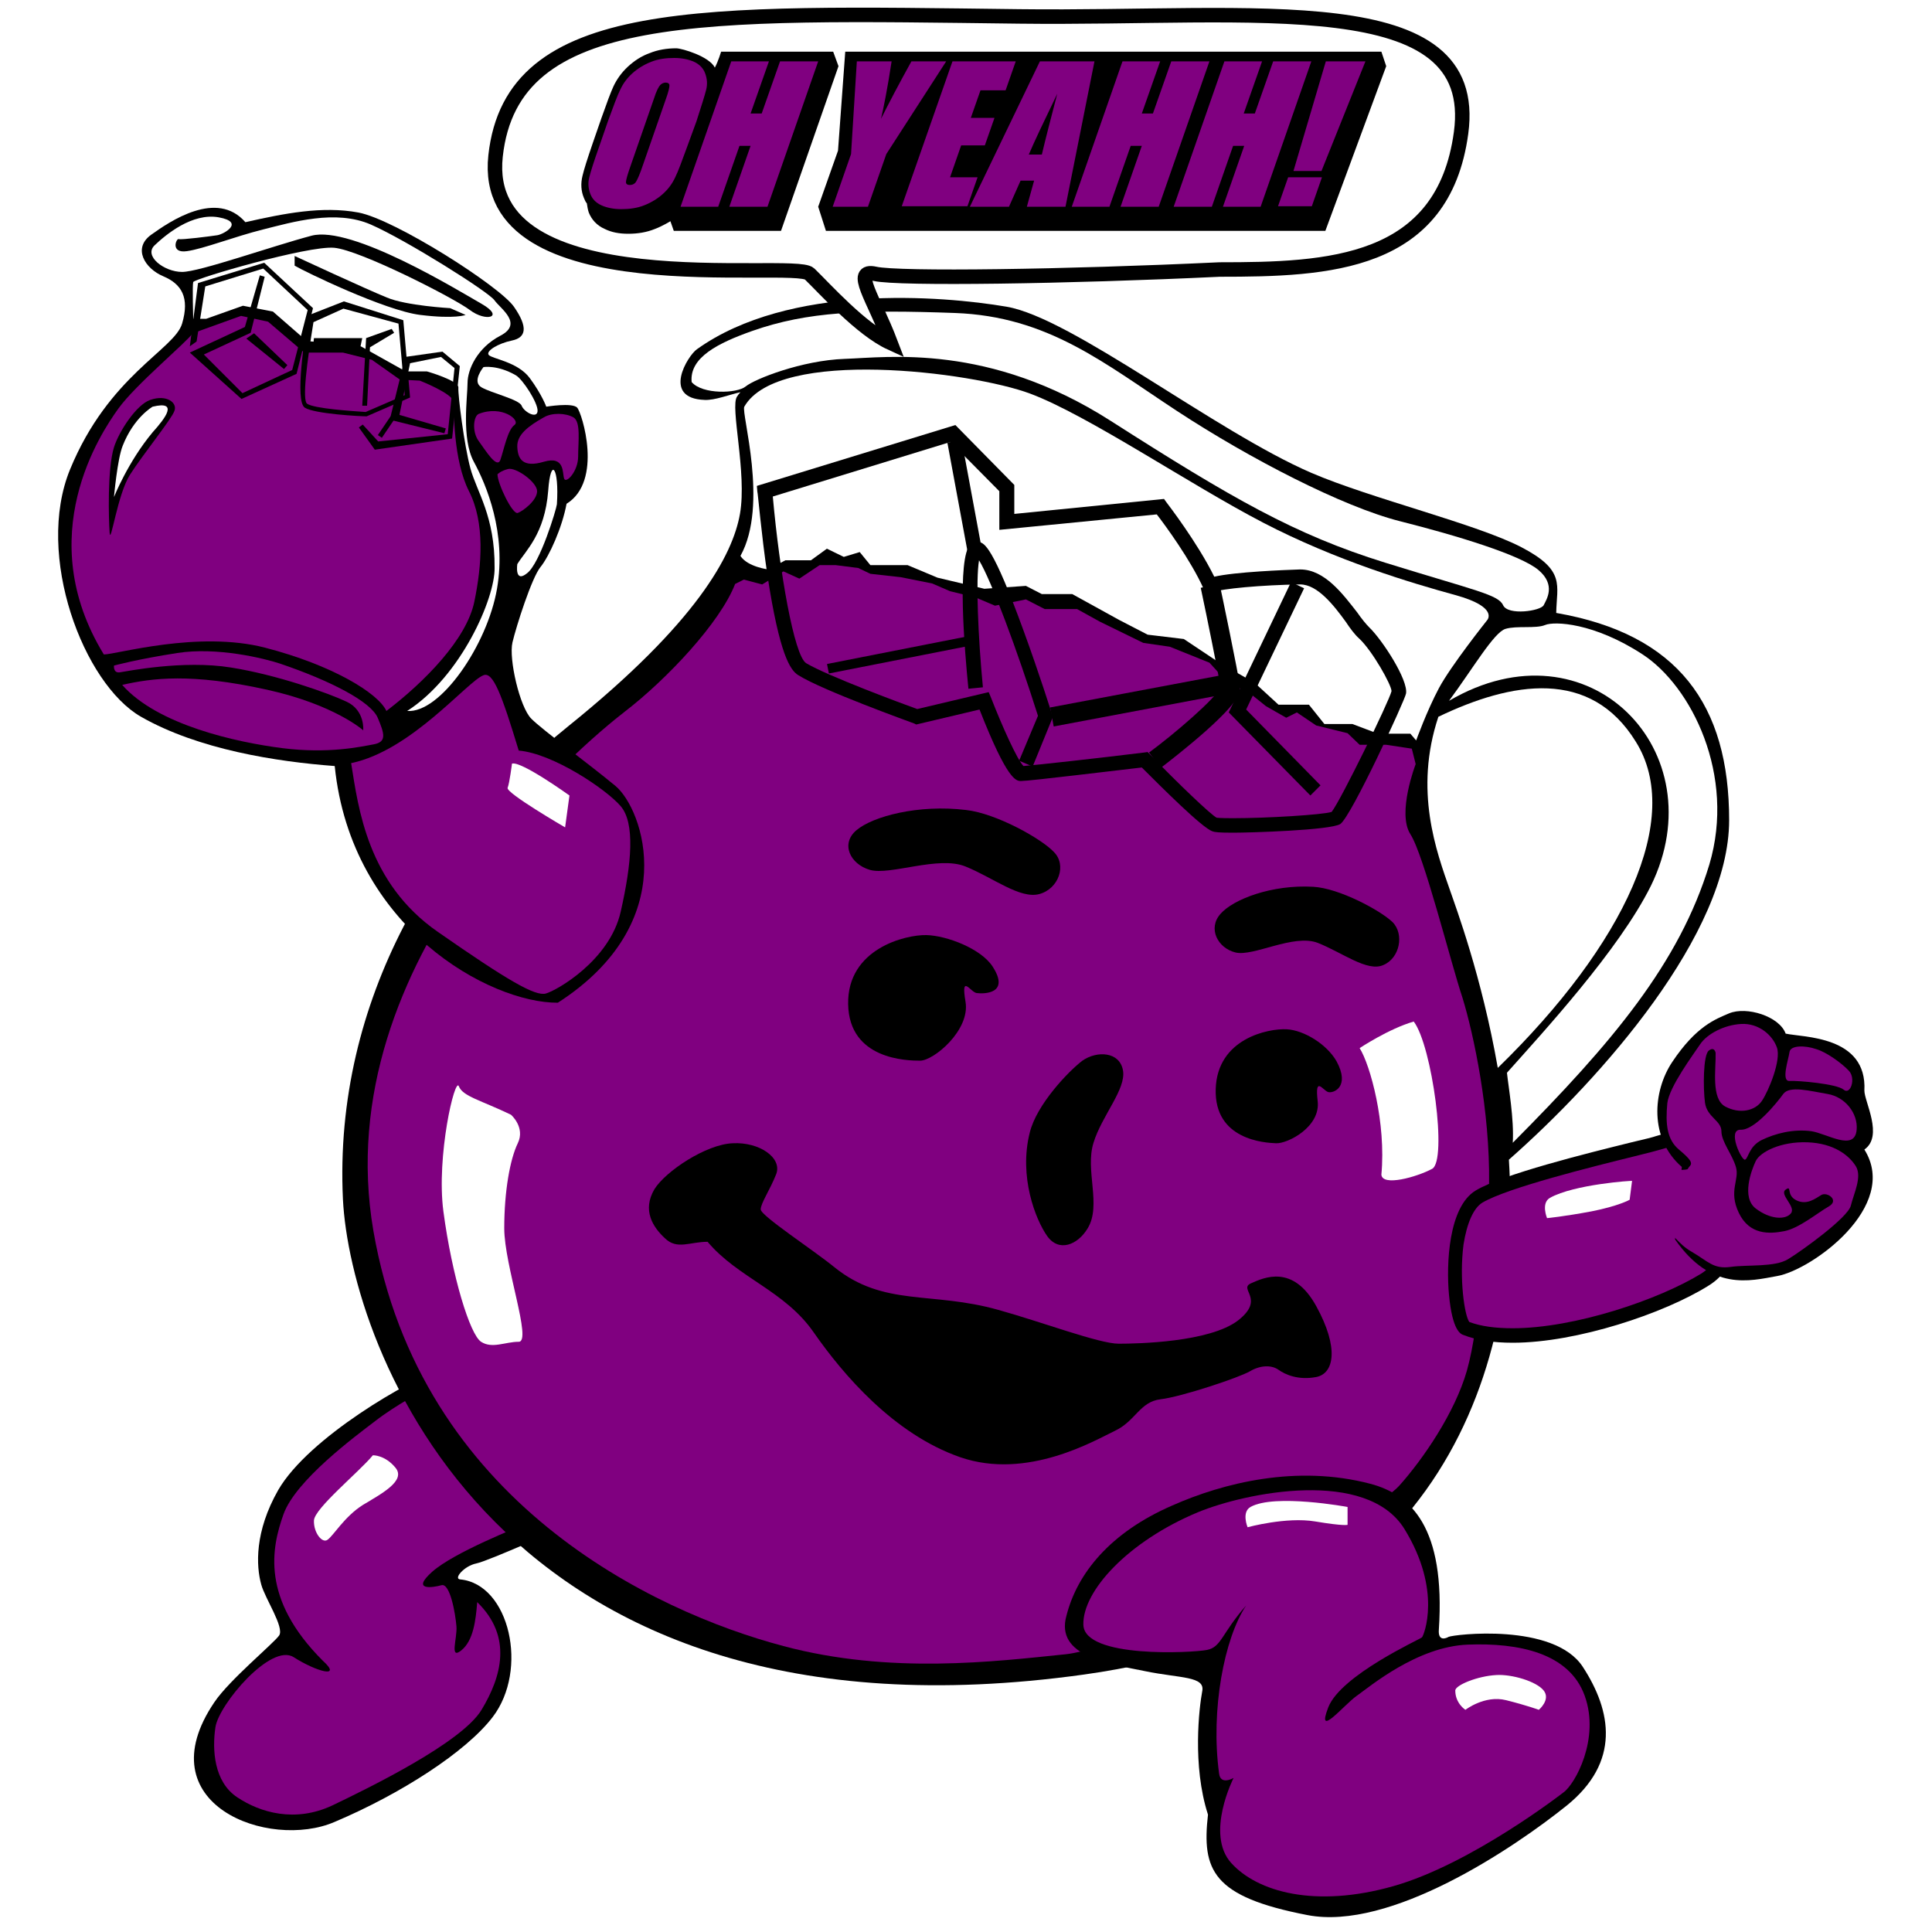 <?xml version="1.0" encoding="utf-8"?>
<!-- Generator: Adobe Illustrator 18.1.1, SVG Export Plug-In . SVG Version: 6.00 Build 0)  -->
<!DOCTYPE svg PUBLIC "-//W3C//DTD SVG 1.1//EN" "http://www.w3.org/Graphics/SVG/1.1/DTD/svg11.dtd">
<svg version="1.1" xmlns="http://www.w3.org/2000/svg" xmlns:xlink="http://www.w3.org/1999/xlink" x="0px" y="0px" width="400px"
	 height="400px" viewBox="0 0 400 400" style="enable-background:new 0 0 400 400;" xml:space="preserve">
	<style>
	  .kool-aid {
	    fill: purple;
	  }
	  .glare {
	    fill: white;
	  }

	  .oh-no {
	  	display: none;
	  }

	  @media (max-width: 360px) {
	  	.kool-aid {
	    	fill: orange;
	  	}
		  .oh-yeah {
		    display: none;
		  }
		  .oh-no {
		    display: block;
		  }
		}
	</style>
	<defs>
		<filter id="f1" x="0" y="0">
		  <feGaussianBlur in="SourceGraphic" stdDeviation="4" />
		</filter>
	 </defs>
<g id="Layer_1" filter="url(#f1)">
	<g id="left-leg">
		<path id="leg-shadow" d="M91.4,283.5c-6.4,2-27.5,14.1-33.8,25c-4.9,8.6-4.6,15.7-3.5,19.6c0.8,2.9,4.8,8.8,3.7,10.5
			c-1.2,1.7-10.3,9.2-13.4,13.8c-14.4,21.2,11.3,30.7,24.9,24.8c13.7-5.8,27.2-14.5,32.7-21.7c7.5-9.8,3.5-27.5-6.7-28.5
			c-1.5-0.1,0.8-2.8,3.3-3.3s18.3-7.6,18.3-7.6L91.4,283.5z"/>
		<path id="leg-color" class="kool-aid" d="M88,287.7c0,0-6.2,3.3-10.3,6.5c-4.2,3.2-16.5,12.3-19,19.3S54,331,66.8,343.8
			c4.2,3.8-1.3,2.3-6-0.7s-15.5,9.8-16.2,14.5s-0.3,11.3,4.5,14.5s12,5.3,19.7,1.7c7.7-3.7,26.8-13,30.9-19.8s6.5-15.1-0.9-22.3
			c-0.3,3.8-0.8,8-3.3,10s-0.8-2.5-1-5s-1.3-9-3.1-8.5c-1.8,0.5-6.4,1.2-1.9-2.8s17.7-9.2,20.3-10.3C112.5,313.8,88,287.7,88,287.7z
			"/>
		<path id="glare_5_" class="glare" d="M77.2,301.3c-2.9,3.5-12.1,11-12.2,13.5s1.7,4.8,2.8,4c1.2-0.8,3.5-4.8,7.3-7.2
			c3.8-2.3,9-5,6.8-7.7S77.2,301.3,77.2,301.3z"/>
	</g>
	<g id="body">
		<path id="body-shadow" d="M358,169.8c0-23.8-10.5-38.5-35.8-42.9c0.1-5.8,2-8.8-7.2-13.6s-31.2-10.1-43.5-15.4
			c-19.9-8.6-49.6-32.1-63.1-34.4s-45.1-4.8-64.1,8.8c-1.9,1.3-7.4,10.2,1.6,10.5c2.1,0.1,5.1-1.1,7.4-1.6c-0.3,0.3-0.5,0.6-0.7,0.9
			c-1.5,2.1,2.1,15.8,0.6,24.3s-8.9,22.5-35.6,44S69,206.8,71,248.3c1.5,29.9,31.3,115.4,153.4,98.4c75.5-10.5,90.6-65.5,88-106.6
			C331.6,223.2,358,193.3,358,169.8z M310.1,221.1c-3.3-18.9-8.7-33.3-9.9-36.8c-2.8-8-7.5-20.6-2.4-35.9
			c15.2-7.3,31.5-10.1,40.9,5.2C348.5,169.3,336.5,195.4,310.1,221.1z"/>
		<path id="body-color" class="kool-aid" d="M152.2,120.9l1.8-0.9l3.8,1l4.4-2.7l3.3,1.5l4.2-2.8h3.3l4.7,0.6l2.5,1.2l6.3,0.7
			l6.5,1.3l3.7,1.6l5.3,1.3l4,1.7l6.4-1.3l3.9,2h6.7l4.7,2.6l9,4.4l5.5,0.8l8.2,3.3l3.3,3.6l5.4,3l3,2.4l4.2,2.4l2.2-1.1l4,2.7
			l6.5,1.6l2.5,2.4h5.5l5.3,0.8l0.8,3.2c0,0-3.9,10.1-1.1,14.5c2.8,4.3,8.3,26.4,10.8,33.9c2.3,7.5,5.7,23.4,5.5,38.5
			c-1.3,12.3-1.8,28.8-4.6,38.7c-2.5,8.7-9,18.2-14,23.8c-5,5.7-54.4,33.4-69.1,34.9s-36.3,4.2-58.4-1.7
			c-26.8-7.1-75.2-29.8-84.9-86c-9.7-56.5,43.4-100.8,52.1-107.5S149.1,128.9,152.2,120.9z"/>
		<path id="rim" class="glare" d="M155.8,68.5c-7.1,2.5-13.1,5.5-12.6,10.6c2.2,2.6,9.4,2.4,11.2,0.9s11.6-5.4,20.5-5.7
			s29.8-3.3,55,12.8s38.2,23.6,56.9,29.4s23.4,6.6,24.4,8.8s7.8,1.2,8.4,0s2.6-4.2-1.1-7.3s-16.8-7.1-28.7-10.1
			c-11.8-3-31-12.9-46.1-22.8s-26.7-19.6-46-20.3S167.2,64.5,155.8,68.5z"/>
		<path id="top" class="glare" d="M154.1,84.2c-0.7,1.3,5.1,20.3-0.8,30.9c1.5,2.3,5.8,2.8,5.8,2.8l3.5-1.9h5.3l3.3-2.4
			l3.5,1.7l3.3-1l2.2,2.7h7.7l6.2,2.6l9.7,2.3l8.6-0.6l3.3,1.7h6.3l9.8,5.4l5.8,3l7.5,0.9l7.2,4.8l7.5,4.3l4.9,4.5h6.3l3.2,4h5.8
			l5.3,2h6.7l1.2,1.4c0,0,2.2-6.1,4.7-10.8s10-14.1,10-14.1s2.5-2.7-6.6-5.2s-24.6-7.1-39.8-15c-15.2-7.9-36.2-22.2-48.2-26.7
			S161.1,71.9,154.1,84.2z"/>
		<g id="ice_1_">
			<path d="M255.4,172.4c-3.1,0-3.9-0.1-4.4-0.3c-2.1-0.7-10.5-9.1-14.6-13.2c-4.5,0.5-23.2,2.8-25,2.8c-1,0-2.8,0-8.6-14.8
				l-13.1,3.1l-0.4-0.2c-0.8-0.3-19.1-6.9-24-10c-1.7-1-3.9-4.3-6.4-20.6c-1.3-8.8-2-17.3-2.1-17.4l-0.1-1.2L197.8,88l12.2,12.4v6
				l31-3.1l0.5,0.7c0.3,0.4,6.4,8.3,9.9,15.4c4.3-1,14.7-1.4,17.7-1.5h0.1c5.1,0,8.9,5.2,11.8,8.9c0.9,1.3,1.8,2.4,2.5,3.1
				c2.7,2.6,8.1,10.9,7.6,13.7c-0.2,1.3-11.3,25.4-13.6,27C275.5,171.9,258.7,172.4,255.4,172.4z M251.9,169.3c0,0,0.6,0.1,3.4,0.1
				c7,0,18.5-0.7,20.4-1.3c1.9-2.4,11.9-22.9,12.4-25c0-1.3-4-8.4-6.7-10.9c-0.9-0.8-1.8-2-2.8-3.5c-2.4-3.3-5.8-7.7-9.4-7.7
				c-7.8,0.1-16.6,0.9-17.9,1.6l-1.4,0.8l-0.7-1.5c-2.7-6-8-13.2-9.7-15.4l-32.6,3.2v-8l-10.1-10.2L160,102.8
				c1.4,15.6,4.4,32.9,6.9,34.5c4.3,2.6,20.2,8.5,23,9.5l14.8-3.5l0.5,1.2c2.3,5.9,5.4,12.8,6.7,14.1c2.6-0.2,16.1-1.7,25-2.8
				l0.7-0.1l0.5,0.5C243.9,162.2,250.7,168.7,251.9,169.3L251.9,169.3z"/>
			<rect x="187.8" y="101.6" transform="matrix(-0.182 -0.983 0.983 -0.182 134.818 318.332)" width="24" height="3"/>
			<rect x="185.7" y="119.8" transform="matrix(-0.193 -0.981 0.981 -0.193 89.927 344.729)" width="2" height="31.1"/>
			<path d="M213.8,158.7l-2.8-1.2l3.9-9.3c-4.3-13.6-9.7-28.1-12.2-32.2c-0.7,4-0.2,15.9,0.8,26.3l-3,0.3c-0.8-8-2.4-27,0.4-29.9
				c0.5-0.5,1.2-0.7,1.8-0.5c1.1,0.3,2.8,0.7,9.3,18.6c3.1,8.5,5.8,17,5.8,17.1l0.2,0.5L213.8,158.7z"/>
			<path d="M240.3,159l-2.4-3.2c5.2-3.8,13.9-11.3,14.8-13.5c-0.4-2.6-2.8-14.5-4.1-20.6l3.9-0.8c0.2,0.8,3.9,18.6,4.2,21.1
				c0.2,1.4-0.2,3.2-7,9.3C246.1,154.5,242,157.7,240.3,159z"/>
			<polygon points="271.3,164.7 254.4,147.5 267.3,120.5 270,121.8 258,146.9 273.4,162.6 			"/>
			<rect x="233.7" y="126.6" transform="matrix(-0.185 -0.983 0.983 -0.185 136.942 403.554)" width="4" height="36.8"/>
		</g>
		<path id="handle" class="glare" d="M300,145.1c4.9-6.6,9.3-14.2,11.7-14.9c2.3-0.7,6.3,0,8.2-0.8
			c1.9-0.8,10.1-0.5,20.2,6.1s19.3,25,13.8,43.5c-6.2,20.4-20.1,36.9-40.7,57.6c0.3-4.9-0.9-11.6-1.2-14.5
			c7.3-8.2,23.2-25.4,29.8-38.7C355.4,155.7,329,128.1,300,145.1z"/>
	</g>
	<g id="face">
		<path id="left-eybow" d="M200,167.7c-9.8-1.2-19.3,1.3-22.7,4.2c-3.3,2.8-1.3,7,2.8,8.2c4.2,1.2,14.2-3,19.8-0.7
			c5.7,2.3,11.3,6.8,15.3,5.7s5.7-6,3-8.7C215.7,173.7,206.3,168.4,200,167.7z"/>
		<path id="right-eybow" d="M271.9,183.6c-8.6-0.5-16.6,2.6-19.2,5.6c-2.7,3-0.6,7.1,3.1,8c3.7,0.9,12-3.9,17-2
			c5.1,2,10.3,6.1,13.6,4.6c3.4-1.4,4.4-6.4,1.9-8.9C285.8,188.5,277.3,183.9,271.9,183.6z"/>
		<path id="left-eye" d="M205.5,200.1c-2.4-3.7-9.5-6.4-13.7-6.5c-4.3-0.1-16.4,2.8-16.2,14.3s12.2,11.7,14.9,11.7
			c2.8,0,10.4-6.3,9.4-12.2s1-2,2.3-1.8C203.7,205.8,209.2,205.8,205.5,200.1z"/>
		<path id="right-eye" d="M276.7,219.7c-2-3.5-6.7-6.4-10.3-6.6c-3.8-0.2-14.4,1.9-14.7,12.4s10.1,11.1,12.5,11.2s9.3-3.4,8.6-8.8
			c-0.6-5.3,1.1-2.1,2.2-1.8S279.6,225,276.7,219.7z"/>
		<path id="node" d="M213.2,234.5c-2.3,9.1,1.2,18,3.6,21.4s6.3,1.9,8.4-1.6c2.9-4.8-0.6-12,1.2-17.7c1.7-5.6,6.8-11.1,6.1-15
			s-5.4-4.1-8.4-2C221.2,221.8,214.6,228.7,213.2,234.5z"/>
		<path id="mouth" class="oh-yeah" d="M206.7,271.2c9,2.5,20.9,7,24.9,7s18.8-0.3,24.7-4.8c5.8-4.5,0-6.5,2.7-7.7s8.7-4,13.5,4.7s3.7,14,0,14.7
			s-6.4-0.5-7.8-1.5s-3.7-1-5.9,0.3c-2.2,1.3-14.2,5.3-18.5,5.8s-5.2,4.5-9.4,6.5s-18.2,10.3-32.1,5.5
			c-13.8-4.8-24.3-17.2-30.3-25.8c-6-8.7-15.7-11.3-22-18.8c-3.7,0-6.3,1.7-8.8-0.7c-2.5-2.3-4.8-5.8-2.2-10.2
			c2.3-3.7,10.7-9.3,16.2-9.5c5.5-0.3,10.3,3,9,6.4c-1.3,3.3-3.2,6-3.2,7.3s10.9,8.4,15.3,12C183,270.6,192.9,267.3,206.7,271.2z"/>

		<ellipse id="mouth--oh-no" class="oh-no" transform="matrix(0.991 0.135 -0.135 0.991 40.747 -25.061)" cx="205" cy="287.7" rx="15.2" ry="22.7"/>
		<path id="glare" class="glare" d="M105.8,230.8c-6.2-3-10-3.8-10.8-5.9c-0.8-2.1-4.7,14.5-3.2,25.9
			c1.8,13.5,5.5,25.5,7.8,27s5,0,7.8,0s-3-15.8-3-23.5s1.2-14.3,2.8-17.6S105.8,230.8,105.8,230.8z"/>
		<path id="glare_1_" class="glare" d="M281.5,217c2.2,3.5,5.5,15.5,4.5,26.2c0.2,2.5,7.3,0.5,10.5-1.2s0-25.5-3.8-30.5
			C287.5,213,281.5,217,281.5,217z"/>
	</g>
	<g id="left-arm">
		<path id="shadow_1_" d="M115.5,207.6c-14,0.1-42.8-15.5-46.2-49c-12-0.9-28.2-3.4-40.1-10.2
			S7.2,115,14.5,97.2c8-19.5,21.6-24.8,23.2-30.2s-0.1-8.2-3.9-9.8s-6.4-5.8-2.5-8.6s13.6-9.4,19.5-2.6c8-1.8,15.9-3.4,23.4-2
			s29.2,15.2,32.2,19.5s2.5,6.4-0.4,7s-5.5,2.2-4.8,3s6,1.4,8.5,4.8s3.4,5.9,3.4,5.9s5.4-0.9,6.4,0.2s5.4,15.2-2.2,19.9
			c-0.9,4.9-3.6,10.9-5.4,13.1s-5,12.2-5.8,15.6s1.5,13.4,3.9,15.8s11.6,9.1,17.4,13.9S141.4,190.9,115.5,207.6z"/>
		<path id="pitcher-body" class="kool-aid" d="M39.9,69c-1.4,2-11.8,10.6-15.4,15.6s-18,26.4-3,50.9c2.6,0,19.5-5,33.4-1.4
			s23.4,9.4,25.1,13.1c8-6.1,16.6-14.9,18.2-22.6s2.2-16.4-1.1-22.9S94,84.9,93.9,83.2s-7-4.4-7-4.4l-4.1-0.2L77,74.5L71,73h-8
			l-7.5-6.4l-5.6-1.2L39.9,69z"/>
		<path id="pitcher-bottom" class="kool-aid" d="M23.6,137.8c0,0,4.7-1.3,13.1-2.6c8.2-1.3,18,1.1,21.3,2.2
			c10.6,3.6,18.8,7.9,20.2,11.2s1.9,5-0.8,5.5s-9.4,2-18.9,0.8s-25.9-4.8-33.2-13.1c6.2-1.4,14.2-2.5,30,1c14,3.1,19.9,8.4,19.9,8.4
			s0.4-4.1-3.4-5.9c-3.8-1.8-14.5-5.6-24-7.1c-9.9-1.6-21.6,0.8-23,1S23.6,137.8,23.6,137.8z"/>
		<path id="arm_1_" class="kool-aid" d="M100.1,139.8c-3.4,1.3-14.9,15.6-27.4,18.2c1.5,9.4,3.4,24.8,17.9,34.9
			s20.2,13.4,22.4,12.8s13.2-6.8,15.5-16.9s3-18.4,0-21.9s-14-10.9-21.1-11.5C103.9,143.9,102.1,139,100.1,139.8z"/>
		<path id="finger_4_" class="kool-aid" d="M103,98.2c0,1.9,3.1,8.4,4.2,8s4-2.6,4-4.5s-4.4-5-6-4.6S103,98.2,103,98.2z"/>
		<path id="finger_3_" class="kool-aid" d="M112.6,86.4c-3.2,1.8-5.6,3.6-5.5,6.1s1.1,4.4,5.5,3.1s3.8,2.4,4.2,3.5
			s2.9-1.5,2.9-4.6s0.6-7.2-1-8.1S114.3,85.4,112.6,86.4z"/>
		<path id="finger_2_" class="kool-aid" d="M99.1,85.7c-1.1,0.5-1.4,3.7,0,5.6s3.8,5.9,4.5,3.9s1.5-6.2,2.9-7.2
			S103.9,83.8,99.1,85.7z"/>
		<path id="glare-shadow" d="M31.1,82.8c-2.9,1-6.5,6.6-7.5,9.8c-1.4,4.5-1.1,15-0.9,17.7s1.6-7.9,4.2-12s8.6-11.5,9.2-13.2
			C36.8,83.4,34.5,81.6,31.1,82.8z"/>
		<path id="glare_9_" class="glare" d="M31.6,84.2c0,0-3.9,2.2-6.2,8.1c-1.1,2.7-1.8,10.6-1.8,10.6s2.9-7.3,8-13.4
			C34.3,86.5,37,82.9,31.6,84.2z"/>
		<path id="glare_8_" class="glare" d="M84.3,147.2c11.2-7.2,18.2-23.4,18.1-29.6c0.1-10.7-3.7-15.8-5-20.6
			c-1.3-4.8-2.6-15.2-2.5-16.7c0.2-1.5-6.5-3.4-6.5-3.4H84l-9.3-5.2l-11.2-1.1l-7-6.1l-6.2-1.2L42.7,66H40c0,0-0.2-6.9,0-7.6
			c0.2-0.7,23.8-7.6,29.2-7.1S94,61.7,97.3,64.2c3.3,2.5,7.3,1.5,2.4-1.3S72.8,46.6,64.5,48.8c-8.3,2.2-23.2,7.5-26.8,7.5
			c-3.7,0-8-3.3-5.7-5.5S39.8,44,45.3,45s1,3.5-0.3,3.7s-7.5,1-8,0.8s-1.8,3,1.7,2.5s9.8-3,15.8-4.5s15-4.2,22.3-1
			s24.5,14,25.6,15.7c1.2,1.7,6,4.8,1.2,7.3s-6.8,7-6.8,9.8s-1.3,11.5,1.3,16.3s6.8,14.7,4.8,26.3S91.2,147.7,84.3,147.2z"/>
		<path id="shadow" d="M61,55c2,1.2,18.7,9.3,26,10.2s9.4,0,9.4,0l-3.2-1.4c0,0-9.1-0.5-13.1-2.2C76.1,60,61,53,61,53V55z"/>
		<g id="ice">
			<polygon points="50,82.6 39.3,73 50.7,67.7 53.8,57 54.8,57.3 51.9,68.9 42.2,73.4 50.2,81.4 60.5,76.6 63.7,64.2 54.5,55.6
				42.5,59.3 40.7,70.7 39.3,71.7 41,58.6 54.7,54.4 64.8,63.8 61.4,77.4 			"/>
			<polygon points="58.8,76.4 51,70.1 52.6,69 59.5,75.6 			"/>
			<path style="fill:none;stroke:#000000;stroke-miterlimit:10;" d="M71.2,62.9"/>
			<path d="M75.9,86.2L75.9,86.2c-1.2,0-10.8-0.5-12.8-1.8c-2.1-1.4,0-14.7,0.7-18.8v-0.3l7.4-2.9l12.3,3.9l1.4,16L75.9,86.2z
				 M64.9,66.7c-1.3,8-2.4,16.2-1.3,16.9c1.5,1,9.2,1.5,12.1,1.7l8.1-3.5L82.5,67l-11.4-3.1L64.9,66.7z"/>
			<polygon points="76,84 75,84 75.8,70 81.1,68.1 81.6,68.9 76.6,71.9 			"/>
			<polygon points="74.6,71.9 64.9,71 65,70 75,70 			"/>
			<polygon points="77.6,93.1 74.3,88.5 75.1,87.9 78.3,91.4 92.7,89.9 94.1,76.2 91.3,73.9 84.9,75.2 82.7,85.9 92.3,88.7 92,89.7
				80.7,86.9 83.9,73.9 91.6,72.8 95.2,75.8 93.6,90.8 			"/>
			<rect x="79.5" y="86.1" transform="matrix(-0.828 -0.561 0.561 -0.828 96.583 206.53)" width="1" height="4.7"/>
		</g>
		<path id="glare_7_" class="glare" d="M100.1,76c0,0-2.5,3-0.4,4.2s7.8,2.5,8.3,3.8s3.2,2.8,3.3,1.1
			c0.1-1.7-3.1-6.6-4.5-7.4C103,75.5,100.1,76,100.1,76z"/>
		<path id="glare_6_" class="glare" d="M107.1,116.8c1.7-2.8,5.7-6.2,6.4-15.2c0.5-7.2,2.3-4.8,1.8,2.8
			c-0.1,1-3.5,12.3-6.2,14.3C106.5,120.8,107.1,116.8,107.1,116.8z"/>
		<path id="glare_10_" class="glare" d="M106,158.1c0,0-0.5,4-0.9,5c-0.5,1,11.9,8.2,11.9,8.2l0.9-6.6
			C117.9,164.7,107.9,157.5,106,158.1z"/>
	</g>
	<animateTransform
		xlink:href="#left-arm"
		attributeName="transform"
		attributeType="XML"
		type="rotate"
		values="0 135 195; 20 135 195; 0 135 195;"
		dur="2s"
		d="left-arm-up"
		repeatCount="indefinite"
		/>
	<g id="right-arm">
		<g id="arm">
			<path id="arm-color" class="kool-aid" d="M303.5,275c12.9,4.9,38.5-3.2,49.5-10s8.8-34.5-9.6-28.4
				c-2.6,0.9-30.1,6.9-37.1,11.1S300.9,274,303.5,275z"/>
			<path id="arm-shadow" d="M313.2,278L313.2,278c-4,0-7.4-0.5-10.2-1.6c-0.6-0.2-2.3-0.9-3-8.3c-0.6-6.4-0.1-18.2,5.5-21.6
				c5.6-3.4,23-7.7,32.3-10c2.6-0.6,4.6-1.1,5.1-1.3c1.9-0.6,3.7-1,5.4-1c5.8,0,10.2,3.7,12,10.1c2.1,7.3,0.2,17.8-6.6,21.9
				C344.6,271.9,326.5,278,313.2,278z M304.2,273.7c2.4,0.9,5.4,1.3,9,1.3l0,0c12.8,0,30.2-5.9,39-11.3c5.3-3.3,7-12.2,5.2-18.6
				c-0.8-3-3.1-7.9-9.1-7.9c-1.4,0-2.9,0.3-4.5,0.8c-0.7,0.2-2.5,0.7-5.4,1.4c-8.5,2.1-26.3,6.5-31.5,9.6c-1.8,1.1-3.2,4.2-3.9,8.7
				C302.1,264.8,303.2,272.3,304.2,273.7z"/>
		</g>
		<path id="hand-shadow" d="M348.2,241.6c-6.8-5.9-6-15.7-2-21.7c5-7.5,9-8.9,11.8-10.1c3.6-1.5,10.4,0.6,11.7,4.2
			c3.6,0.8,16.9,0.4,16.3,11.8c0,2.3,4,9.4,0,12.2c7.4,11.8-11,25-18.1,26.2c-5.6,1-13.6,3.2-21.1-7.6"/>
		<path id="hand" class="kool-aid" d="M355.2,218c0.1,3.2-1,9.5,2,11.1s6.2,0.9,7.6-1.2s4-8.4,3.1-11s-3.8-5.1-7.4-4.9
			s-7.1,2.1-8.5,4.2s-6.4,8.8-6.8,12.2c-0.4,4.3-0.1,7.5,2.4,9.6s2.9,2.8,2.2,3.5s0.4,0.6-2.9,0.8s-2.6-2.9-3.4-2.2
			s-2.2,13.9,0.6,14.6s2.9,2.6,6.2,4.5s4.4,3.6,8,3.1s9.1,0.1,11.9-1.6s12.4-8.6,13-11.1s2.4-6,1-8.2s-4.5-4.7-10-4.9
			s-9.8,2-10.7,3.9s-3,7.5,0,9.8s6.2,2.4,7.3,1s-2.5-3.9-1.1-4.9s0,1.1,2.2,2.2s4-0.4,5.2-1.1s3.8,1.1,1.5,2.4s-6.1,4.5-9.2,5.1
			s-7.2,0.8-9.4-3.8s0.2-6.8-0.6-9.5s-3-5.2-3-7.4s-3-2.9-3.4-5.9s-0.4-9.9,0.8-10.8S355.2,218,355.2,218z"/>
		<path id="finger_1_" class="kool-aid" d="M384.4,233.9c0.3-3.4-2.4-6.8-6-7.4s-7.9-1.8-9.2,0s-5.9,7.5-8.8,7.4
			s0.2,6.5,0.9,6.2s0.8-2.8,3.5-4.1s6.4-2.3,10.2-1.8C378.3,234.7,384,238.5,384.4,233.9z"/>
		<path id="finger" class="kool-aid" d="M370.5,217.8c-0.2,1.5-1.8,6.1,0,6s9.8,0.6,11.2,1.8s2.6-2.3,1.1-3.9
			c-1.5-1.6-4.7-3.9-6.8-4.5C373.7,216.4,370.7,216.4,370.5,217.8z"/>
		<path id="glare_4_" class="glare" d="M320.9,248c-1.9,1.1-0.6,4.2-0.6,4.2s3.3-0.3,9.2-1.4c5.6-1.1,7.9-2.4,7.9-2.4
			l0.5-3.9C338,244.4,325.9,245.2,320.9,248z"/>
	</g>
	<g id="right-leg">
		<path d="M242.7,311.7c10.6-4.7,25.8-8.5,41-4.5c8.4,2.2,15.6,9,14.2,30.2c-0.2,2.5,1.5,1.8,2,1.5c1-0.5,21.8-3,27.8,6.2
			s7.8,19.7-3.3,28.7c-11.2,9-36.6,26-53.7,22.7c-19.7-3.8-21.9-9.3-20.6-20.8c-3.3-10.2-1.8-22.3-1.2-25.5
			c0.7-3.2-4.5-2.7-11.8-4.2s-18.7-3-16.3-11.5C223,325.8,229.8,317.3,242.7,311.7z"/>
		<path class="kool-aid" d="M248,313.1c9.9-4.1,35-9.2,42.8,3.5s4,22,3.6,22.4s-16.8,7.8-19.4,14.5s3.2-0.5,5.9-2.4
			s12.5-10.2,23-10.6s21,1.7,24.2,10.6s-2,18.3-4.4,20c0,0-19,14.8-35.2,19.4s-28.2,1.2-33.6-4.8s0.5-17.6,0.5-17.6s-2.7,1.6-3-0.9
			c-1.8-13.2,1.1-28.1,5.6-34.8c-5.1,5.8-5.1,8.6-8.1,9.2s-25.4,1.8-25.6-5.2S233.6,319.1,248,313.1z"/>
		<path id="glare_3_" class="glare" d="M258.9,312c-1.9,1.1-0.6,4.2-0.6,4.2s8-2.2,14-1.2s6.7,0.7,6.7,0.7V312
			C279,312,263.9,309.2,258.9,312z"/>
		<path id="glare_2_" class="glare" d="M301.3,350c0,2.7,2.1,4,2.1,4s4-3.1,8.4-2s6.8,2,6.8,2s2.5-2.1,1-4s-6.6-3.4-9.8-3.2
			C305.9,347,301.3,348.9,301.3,350z"/>
	</g>
	<g id="quote">
		<path id="bubble" style="fill:#FFFFFF;stroke:#000000;stroke-width:3;stroke-miterlimit:10;" d="M252.5,55.8
			c-31.7,1.5-66.4,2-71.3,0.9c-4.9-1.1-0.3,5.1,3.2,14.3c-6.1-2.8-13.6-11.2-16.8-14.3s-68.4,6.9-65-24.4S145.1,2.6,211,3.4
			c49.2,0.6,95.6-6.2,91.5,24.1C298.8,54.9,275,55.8,252.5,55.8z"/>
		<g id="oh-yeah_1_" class="oh-yeah" >
			<g>
				<path d="M172.5,10.7h-23.2c0,0-0.6,2-1.3,3.3c-1.1-2.3-6.8-4-8-4c-1.9,0-3.8,0.3-5.5,1c-1.7,0.6-3.2,1.6-4.5,2.8
					c-1.3,1.2-2.3,2.6-3,4.1c-0.6,1.3-1.4,3.5-2.5,6.6l-1.8,5.2c-1.1,3.2-1.8,5.4-2.1,6.7c-0.4,1.6-0.3,3.2,0.3,4.6
					c0.2,0.4,0.3,0.8,0.6,1.1c0.1,0.7,0.2,1.3,0.4,1.9c0.6,1.5,1.7,2.7,3.3,3.4c1.4,0.7,3,1,4.9,1c1.9,0,3.8-0.3,5.5-1
					c1.6-0.6,3.2-1.6,3.2-1.6l0.7,2h22.2l11.9-34.1L172.5,10.7z"/>
				<polygon points="287,13.7 286,10.7 175,10.7 173.5,31.2 169.4,42.8 171,47.8 274.4,47.8 				"/>
			</g>
			<g>
				<path class="kool-aid" d="M142.3,30.3c-1.1,3-1.9,5.2-2.5,6.4c-0.6,1.3-1.4,2.4-2.5,3.4c-1.1,1-2.4,1.8-3.9,2.4
					s-3.1,0.8-4.8,0.8c-1.6,0-3-0.3-4.1-0.8c-1.1-0.5-1.9-1.3-2.3-2.4c-0.4-1.1-0.5-2.2-0.2-3.4c0.3-1.2,1-3.4,2.1-6.5l1.8-5.2
					c1.1-3,1.9-5.2,2.5-6.4c0.6-1.3,1.4-2.4,2.5-3.4c1.1-1,2.4-1.8,3.9-2.4c1.5-0.6,3.1-0.8,4.8-0.8c1.6,0,3,0.3,4.1,0.8
					c1.1,0.5,1.9,1.3,2.3,2.4c0.4,1.1,0.5,2.2,0.2,3.4c-0.3,1.2-1,3.4-2,6.5L142.3,30.3z M137.9,20.4c0.5-1.4,0.7-2.3,0.7-2.7
					c0-0.4-0.3-0.6-0.8-0.6c-0.4,0-0.8,0.2-1.1,0.5c-0.3,0.3-0.8,1.2-1.3,2.8l-4.9,14.1c-0.6,1.7-0.9,2.8-0.9,3.2
					c0,0.4,0.3,0.6,0.8,0.6c0.5,0,1-0.2,1.3-0.7c0.3-0.5,0.8-1.6,1.4-3.4L137.9,20.4z"/>
				<path class="kool-aid" d="M169.4,12.7l-10.5,30.1H151l4.4-12.6h-2.3l-4.4,12.6h-7.8l10.5-30.1h7.8l-3.8,10.8h2.3l3.8-10.8
					H169.4z"/>
				<path class="kool-aid" d="M195.9,12.7l-12.4,19.2l-3.8,10.9h-7.3l3.8-10.9l1.2-19.2h7.2c-0.9,5.9-1.7,9.8-2.2,11.9
					c1.6-3.2,3.7-7.2,6.3-11.9H195.9z"/>
				<path class="kool-aid" d="M197.2,12.7h13.1l-2.1,6h-5.2l-2,5.7h4.9l-2,5.7H199l-2.3,6.6h5.7l-2.1,6h-13.6L197.2,12.7z"/>
				<path class="kool-aid" d="M226.6,12.7l-6,30.1h-8l1.5-5.4h-2.8l-2.4,5.4h-8.1l14.5-30.1H226.6z M215.7,32
					c0.8-3.4,1.9-7.6,3.2-12.6c-2.8,5.8-4.8,10-5.9,12.6H215.7z"/>
				<path class="kool-aid" d="M250.4,12.7l-10.5,30.1H232l4.4-12.6h-2.3l-4.4,12.6h-7.8l10.5-30.1h7.8l-3.8,10.8h2.3l3.8-10.8
					H250.4z"/>
				<path class="kool-aid" d="M271.5,12.7L261,42.8h-7.8l4.4-12.6h-2.3l-4.4,12.6H243l10.5-30.1h7.8l-3.8,10.8h2.3l3.8-10.8
					H271.5z"/>
				<path class="kool-aid" d="M273.7,36.7l-2.1,6h-7l2.1-6H273.7z M282.7,12.7l-9.1,22.7h-5.8l6.7-22.7H282.7z"/>
			</g>
		</g>
		<g id="oh-no_1_" class="oh-no">
			<g style="display:inline;">
				<path d="M179,10.6h-22.2c0,0-1.3,3.4-1.6,3.1c-1.2-1.5-2.3-2-3.9-2.7c-1.4-0.7-3-1-4.9-1c-1.9,0-3.8,0.3-5.5,1
					c-1.7,0.6-3.2,1.6-4.5,2.8c-1.3,1.2-2.3,2.6-3,4.1c-0.6,1.3-1.4,3.5-2.5,6.6l-1.8,5.2c-1.1,3.2-1.8,5.4-2.1,6.7
					c-0.4,1.6-0.3,3.2,0.3,4.6c0.2,0.4,0.8,2.4,1,3c0.6,1.5,1.7,2.7,3.3,3.4c1.4,0.7,3,1,4.9,1c1.9,0,3.8-0.3,5.5-1
					c1.6-0.6,3.2-1.6,3.2-1.6l0.7,1.9H168L180,13.6L179,10.6z"/>
				<path d="M281,13.6l-1-3h-12.7l-1.5,5c-0.1-0.4-0.2-0.8-0.4-1.2c-0.6-1.5-1.7-2.7-3.3-3.4c-1.4-0.7-3-1-4.9-1
					c-1.9,0-3.8,0.3-5.5,1c-1.7,0.6-3.2,1.6-4.5,2.8c-0.9,0.8-1.6,1.7-2.2,2.6c0,0,0,0,0,0c-0.1-0.7-0.2-1.3-0.4-1.9
					c-0.6-1.5-1.7-2.7-3.3-3.4c-1.4-0.7-3-1-4.9-1c-1.9,0-3.8,0.3-5.5,1c-1.7,0.6-3.2,1.6-4.5,2.8c-0.9,0.8-1.6,1.7-2.2,2.6
					c0,0,0,0,0,0c-0.1-0.7-0.2-1.3-0.4-1.9c-0.6-1.5-1.7-2.7-3.3-3.4c-1.4-0.7-3-1-4.9-1c-1.9,0-3.8,0.3-5.5,1
					c-1.6,0.6-2.8,1.4-2.8,1.4l-1.1-1.8h-10.8L195,12l-0.4-1.4l-11.1,0l-11.4,32.1l1.5,5h21.7c0,0,1.3-4.4,1.4-4
					c0.6,1.5,2.4,2.9,4,3.7c1.4,0.7,3,1,4.9,1c1.9,0,3.8-0.3,5.5-1c1.7-0.6,3.2-1.6,4.5-2.8c0.8-0.8,2.4-1.3,2.6-0.7
					c0.6,1.5,1.7,2.7,3.3,3.4c1.4,0.7,3,1,4.9,1c1.9,0,3.8-0.3,5.5-1c1.7-0.6,3.2-1.6,4.5-2.8c0.9-0.8,2.4-1.3,2.6-0.7
					c0.6,1.5,1.7,2.7,3.3,3.4c1.4,0.7,3,1,4.9,1c1.9,0,3.8-0.3,5.5-1c1.6-0.6,3.6-1.8,3.6-1.8l0.7,2.1h11.3L281,13.6z"/>
			</g>
			<g style="display:inline;">
				<path class="kool-aid" d="M148.7,30.3c-1.1,3-1.9,5.2-2.5,6.4c-0.6,1.3-1.4,2.4-2.5,3.4c-1.1,1-2.4,1.8-3.9,2.4
					s-3.1,0.8-4.8,0.8c-1.6,0-3-0.3-4.1-0.8c-1.1-0.5-1.9-1.3-2.3-2.4c-0.4-1.1-0.5-2.2-0.2-3.4c0.3-1.2,1-3.4,2.1-6.5l1.8-5.2
					c1.1-3,1.9-5.2,2.5-6.4c0.6-1.3,1.4-2.4,2.5-3.4c1.1-1,2.4-1.8,3.9-2.4c1.5-0.6,3.1-0.8,4.8-0.8c1.6,0,3,0.3,4.1,0.8
					c1.1,0.5,1.9,1.3,2.3,2.4c0.4,1.1,0.5,2.2,0.2,3.4c-0.3,1.2-1,3.4-2,6.5L148.7,30.3z M144.3,20.4c0.5-1.4,0.7-2.3,0.7-2.7
					c0-0.4-0.3-0.6-0.8-0.6c-0.4,0-0.8,0.2-1.1,0.5c-0.3,0.3-0.8,1.2-1.3,2.8L137,34.4c-0.6,1.7-0.9,2.8-0.9,3.2
					c0,0.4,0.3,0.6,0.8,0.6c0.5,0,1-0.2,1.3-0.7c0.3-0.5,0.8-1.6,1.4-3.4L144.3,20.4z"/>
				<path class="kool-aid" d="M175.8,12.6l-10.5,30.1h-7.8l4.4-12.6h-2.3l-4.4,12.6h-7.8l10.5-30.1h7.8l-3.8,10.8h2.3l3.8-10.8
					H175.8z"/>
				<path class="kool-aid" d="M203.1,12.6l-10.5,30.1h-6.9l0.7-13.7l-4.8,13.7h-6.5l10.5-30.1h6.5l-0.3,13.6l4.7-13.6H203.1z"
					/>
				<path class="kool-aid" d="M218,30.3c-1.1,3-1.9,5.2-2.5,6.4c-0.6,1.3-1.4,2.4-2.5,3.4c-1.1,1-2.4,1.8-3.9,2.4
					s-3.1,0.8-4.8,0.8c-1.6,0-3-0.3-4.1-0.8c-1.1-0.5-1.9-1.3-2.3-2.4c-0.4-1.1-0.5-2.2-0.2-3.4c0.3-1.2,1-3.4,2.1-6.5l1.8-5.2
					c1.1-3,1.9-5.2,2.5-6.4c0.6-1.3,1.4-2.4,2.5-3.4c1.1-1,2.4-1.8,3.9-2.4c1.5-0.6,3.1-0.8,4.8-0.8c1.6,0,3,0.3,4.1,0.8
					c1.1,0.5,1.9,1.3,2.3,2.4c0.4,1.1,0.5,2.2,0.2,3.4c-0.3,1.2-1,3.4-2,6.5L218,30.3z M213.6,20.4c0.5-1.4,0.7-2.3,0.7-2.7
					c0-0.4-0.3-0.6-0.8-0.6c-0.4,0-0.8,0.2-1.1,0.5c-0.3,0.3-0.8,1.2-1.3,2.8l-4.9,14.1c-0.6,1.7-0.9,2.8-0.9,3.2
					c0,0.4,0.3,0.6,0.8,0.6c0.5,0,1-0.2,1.3-0.7c0.3-0.5,0.8-1.6,1.4-3.4L213.6,20.4z"/>
				<path class="kool-aid" d="M238.8,30.3c-1.1,3-1.9,5.2-2.5,6.4c-0.6,1.3-1.4,2.4-2.5,3.4c-1.1,1-2.4,1.8-3.9,2.4
					s-3.1,0.8-4.8,0.8c-1.6,0-3-0.3-4.1-0.8c-1.1-0.5-1.9-1.3-2.3-2.4s-0.5-2.2-0.2-3.4c0.3-1.2,1-3.4,2.1-6.5l1.8-5.2
					c1.1-3,1.9-5.2,2.5-6.4c0.6-1.3,1.4-2.4,2.5-3.4c1.1-1,2.4-1.8,3.9-2.4c1.5-0.6,3.1-0.8,4.8-0.8c1.6,0,3,0.3,4.1,0.8
					c1.1,0.5,1.9,1.3,2.3,2.4c0.4,1.1,0.5,2.2,0.2,3.4c-0.3,1.2-1,3.4-2,6.5L238.8,30.3z M234.4,20.4c0.5-1.4,0.7-2.3,0.7-2.7
					c0-0.4-0.3-0.6-0.8-0.6c-0.4,0-0.8,0.2-1.1,0.5s-0.8,1.2-1.3,2.8l-4.9,14.1c-0.6,1.7-0.9,2.8-0.9,3.2c0,0.4,0.3,0.6,0.8,0.6
					c0.5,0,1-0.2,1.3-0.7c0.3-0.5,0.8-1.6,1.4-3.4L234.4,20.4z"/>
				<path class="kool-aid" d="M259.6,30.3c-1.1,3-1.9,5.2-2.5,6.4c-0.6,1.3-1.4,2.4-2.5,3.4c-1.1,1-2.4,1.8-3.9,2.4
					s-3.1,0.8-4.8,0.8c-1.6,0-3-0.3-4.1-0.8c-1.1-0.5-1.9-1.3-2.3-2.4s-0.5-2.2-0.2-3.4c0.3-1.2,1-3.4,2.1-6.5l1.8-5.2
					c1.1-3,1.9-5.2,2.5-6.4c0.6-1.3,1.4-2.4,2.5-3.4c1.1-1,2.4-1.8,3.9-2.4c1.5-0.6,3.1-0.8,4.8-0.8c1.6,0,3,0.3,4.1,0.8
					c1.1,0.5,1.9,1.3,2.3,2.4c0.4,1.1,0.5,2.2,0.2,3.4c-0.3,1.2-1,3.4-2,6.5L259.6,30.3z M255.2,20.4c0.5-1.4,0.7-2.3,0.7-2.7
					c0-0.4-0.3-0.6-0.8-0.6c-0.4,0-0.8,0.2-1.1,0.5s-0.8,1.2-1.3,2.8l-4.9,14.1c-0.6,1.7-0.9,2.8-0.9,3.2c0,0.4,0.3,0.6,0.8,0.6
					c0.5,0,1-0.2,1.3-0.7c0.3-0.5,0.8-1.6,1.4-3.4L255.2,20.4z"/>
				<path class="kool-aid" d="M267.7,36.7l-2.1,6h-7l2.1-6H267.7z M276.7,12.6l-9.1,22.7h-5.8l6.7-22.7H276.7z"/>
			</g>
		</g>
	</g>
</g>
<g id="Layer_2">
</g>
</svg>

